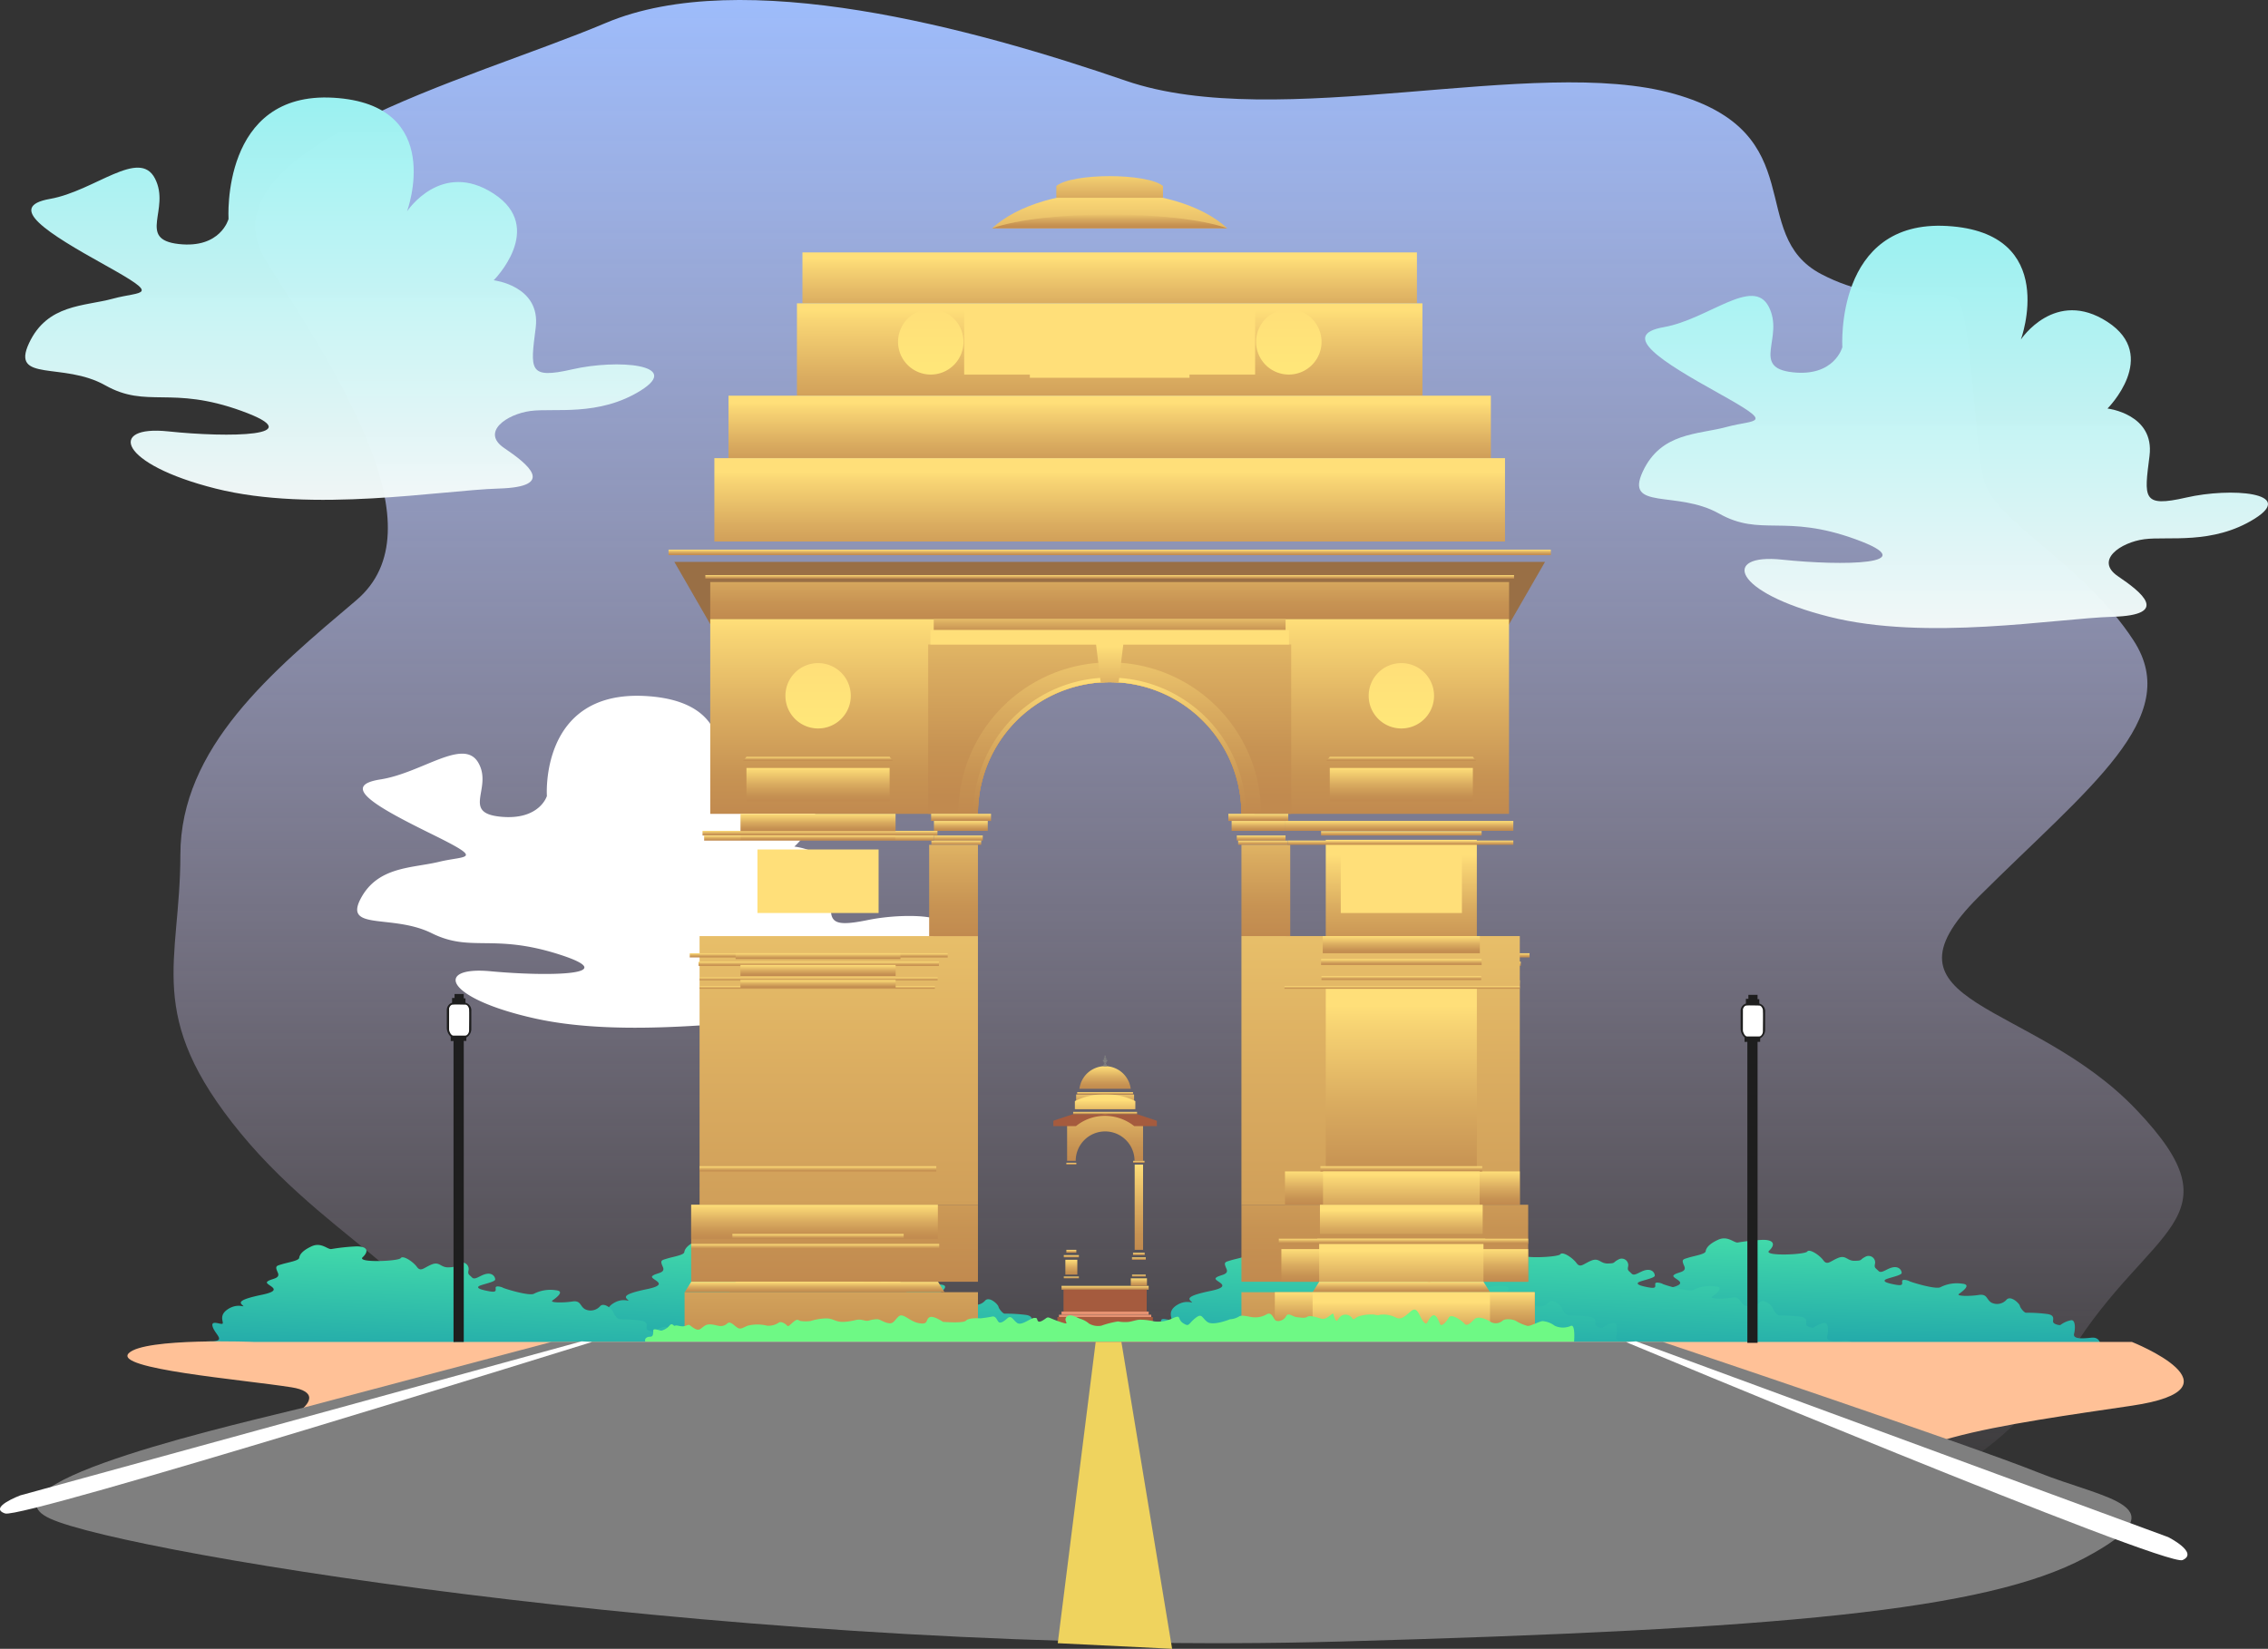 <svg xmlns="http://www.w3.org/2000/svg" xmlns:xlink="http://www.w3.org/1999/xlink" width="262.072" height="190.555" viewBox="0 0 262.072 190.555">
  <rect x="0" y="0" width="262.072" height="190.555" fill="#333333" stroke="none"/>
  <defs>
    <linearGradient id="linear-gradient" x1="0.5" y1="0.007" x2="0.5" y2="0.931" gradientUnits="objectBoundingBox">
      <stop offset="0" stop-color="#9ebeff"/>
      <stop offset="1" stop-color="#ffe1ff" stop-opacity="0"/>
    </linearGradient>
    <linearGradient id="linear-gradient-2" x1="0.5" x2="0.5" y2="1" gradientUnits="objectBoundingBox">
      <stop offset="0" stop-color="#99f1f1"/>
      <stop offset="1" stop-color="#f6f9f9" stop-opacity="0.98"/>
    </linearGradient>
    <linearGradient id="linear-gradient-4" x1="0.389" y1="1.977" x2="0.677" y2="-0.633" gradientUnits="objectBoundingBox">
      <stop offset="0" stop-color="#0073ab"/>
      <stop offset="1" stop-color="#5affa9"/>
    </linearGradient>
    <linearGradient id="linear-gradient-5" x1="0.308" y1="2.064" x2="0.764" y2="-0.621" xlink:href="#linear-gradient-4"/>
    <linearGradient id="linear-gradient-13" x1="0.5" y1="1" x2="0.5" y2="-0.576" gradientUnits="objectBoundingBox">
      <stop offset="0" stop-color="#c18a4f"/>
      <stop offset="0.193" stop-color="#c79353"/>
      <stop offset="0.513" stop-color="#daac60"/>
      <stop offset="0.919" stop-color="#f8d574"/>
      <stop offset="1" stop-color="#ffdf79"/>
    </linearGradient>
    <linearGradient id="linear-gradient-14" x1="0.5" y1="1" x2="0.5" y2="0" xlink:href="#linear-gradient-13"/>
    <linearGradient id="linear-gradient-40" x1="0.5" y1="1" x2="0.5" y2="-0.374" xlink:href="#linear-gradient-13"/>
    <linearGradient id="linear-gradient-41" x1="0.5" y1="2.238" x2="0.5" y2="0.413" xlink:href="#linear-gradient-13"/>
    <linearGradient id="linear-gradient-45" x1="0.5" y1="1.962" x2="0.5" y2="0.116" xlink:href="#linear-gradient-13"/>
    <linearGradient id="linear-gradient-46" x1="0.5" y1="1.569" x2="0.5" y2="0.072" xlink:href="#linear-gradient-13"/>
    <linearGradient id="linear-gradient-47" x1="0.5" y1="1.448" x2="0.5" y2="0.113" xlink:href="#linear-gradient-13"/>
    <linearGradient id="linear-gradient-48" x1="0.5" y1="1.472" x2="0.5" y2="0.164" xlink:href="#linear-gradient-13"/>
    <linearGradient id="linear-gradient-54" x1="0.5" y1="1" x2="0.5" y2="-1.275" xlink:href="#linear-gradient-13"/>
    <linearGradient id="linear-gradient-56" x1="0.5" y1="0.897" x2="0.5" y2="-0.58" xlink:href="#linear-gradient-13"/>
    <linearGradient id="linear-gradient-58" x1="0.5" y1="1" x2="0.5" y2="-0.34" xlink:href="#linear-gradient-13"/>
    <linearGradient id="linear-gradient-61" x1="0.5" y1="1" x2="0.5" y2="0" xlink:href="#linear-gradient-13"/>
    <linearGradient id="linear-gradient-62" x1="0.5" y1="1" x2="0.5" y2="0" xlink:href="#linear-gradient-13"/>
    <linearGradient id="linear-gradient-68" x1="0.5" y1="1" x2="0.5" y2="0" xlink:href="#linear-gradient-13"/>
    <linearGradient id="linear-gradient-70" x1="0.5" y1="1" x2="0.5" y2="-0.435" xlink:href="#linear-gradient-13"/>
    <linearGradient id="linear-gradient-71" x1="0.5" y1="1" x2="0.5" y2="0" xlink:href="#linear-gradient-13"/>
    <linearGradient id="linear-gradient-73" x1="0.5" y1="1" x2="0.5" y2="-0.702" xlink:href="#linear-gradient-13"/>
    <linearGradient id="linear-gradient-75" x1="0.5" y1="1" x2="0.5" y2="-0.78" xlink:href="#linear-gradient-13"/>
    <linearGradient id="linear-gradient-79" x1="0.5" y1="1" x2="0.5" y2="-1.601" xlink:href="#linear-gradient-13"/>
    <linearGradient id="linear-gradient-83" x1="0.5" y1="2.355" x2="0.5" y2="0.258" xlink:href="#linear-gradient-13"/>
    <linearGradient id="linear-gradient-85" x1="0.5" y1="2.131" x2="0.5" y2="-0.167" xlink:href="#linear-gradient-13"/>
    <linearGradient id="linear-gradient-86" x1="0.5" y1="1" x2="0.5" gradientUnits="objectBoundingBox">
      <stop offset="0" stop-color="#ffdf79"/>
      <stop offset="1" stop-color="#ffdf79"/>
    </linearGradient>
    <linearGradient id="linear-gradient-87" x1="0.5" y1="1" x2="0.5" gradientUnits="objectBoundingBox">
      <stop offset="0" stop-color="#ffe779"/>
      <stop offset="1" stop-color="#ffdf79"/>
    </linearGradient>
    <linearGradient id="linear-gradient-92" x1="0.5" y1="1.476" x2="0.5" y2="-0.731" xlink:href="#linear-gradient-13"/>
    <linearGradient id="linear-gradient-99" x1="0.5" y1="1.268" x2="0.5" y2="0.159" xlink:href="#linear-gradient-13"/>
    <linearGradient id="linear-gradient-107" x1="0.5" y1="1.218" x2="0.5" y2="0.1" xlink:href="#linear-gradient-13"/>
    <linearGradient id="linear-gradient-109" x1="0.5" y1="1.72" x2="0.5" y2="0.093" xlink:href="#linear-gradient-13"/>
    <linearGradient id="linear-gradient-110" x1="0.5" y1="1.421" x2="0.5" y2="0.193" xlink:href="#linear-gradient-13"/>
    <linearGradient id="linear-gradient-118" x1="0.5" y1="1.705" x2="0.5" y2="0.177" xlink:href="#linear-gradient-13"/>
    <linearGradient id="linear-gradient-120" x1="0.5" y1="1.489" x2="0.5" y2="0.261" xlink:href="#linear-gradient-13"/>
    <linearGradient id="linear-gradient-122" x1="0.5" y1="1.996" x2="0.5" y2="0.312" xlink:href="#linear-gradient-13"/>
  </defs>
  <g id="india" transform="translate(-46.054 -10.869)">
    <g id="Layer_2" data-name="Layer 2" transform="translate(48.969 10.869)">
      <path id="Path_10301" data-name="Path 10301" d="M335.586,42.548c-8.754-4.6-.91-16.28-16.989-20.831s-45.741,4.551-63.371-1.517-44.327-13.349-60.1-6.674-47.326,14.6-39.135,27.626,20.023,30.873,10.315,39.09-20.326,16.994-20.326,29.443-4.247,18.516,6.978,32.168,26.7,18.809,22.146,27.3-21.843,7.281-6.674,15.775,77.738,16.989,88.774,15.472,62.913-5.461,75.655-11.528,22.45-7.012,31.551-21.708,19.719-15.3,7.584-28.045-30.944-11.936-18.2-24.625,23.663-20.675,17.9-29.576-16.079-13.731-17.292-18.6-1.517-19.208-3.034-20.835S343.474,46.693,335.586,42.548Z" transform="translate(-128.053 -10.869)" fill-rule="evenodd" fill="url(#linear-gradient)"/>
      <path id="Path_10302" data-name="Path 10302" d="M83.959,80.612S83.048,65.83,96.094,66.6s8.494,13.125,8.494,13.125,3.944-5.984,10.011-2.04,0,10.011,0,10.011,5.461.63,4.854,5.473-.91,6,4.247,4.816,12.742-.581,7.888,2.453-10.011,2-12.742,2.363-5.764,2.439-3.034,4.285,6.067,4.479-.607,4.68-21.511,2.833-32.75,0S70,104.42,76.981,105.159s16.686.611,8.494-2.359-10.921-.239-15.775-2.97-10.921-.3-8.8-4.854,6.371-4.245,9.708-5.156,5.764-.16-.91-3.873S58.172,79.2,63.329,78.291s10.315-5.908,12.135-2.347-2.124,7.012,2.73,7.562S83.959,80.612,83.959,80.612Z" transform="translate(-60.466 -55.304)" fill-rule="evenodd" fill="url(#linear-gradient-2)"/>
      <path id="Path_10303" data-name="Path 10303" d="M1005.934,153.9s-.91-14.782,12.135-14.012,8.495,13.125,8.495,13.125,3.944-5.984,10.011-2.04,0,10.011,0,10.011,5.461.63,4.854,5.472-.91,6,4.247,4.816,12.742-.581,7.888,2.453-10.011,2-12.742,2.363-5.764,2.439-3.034,4.285,6.068,4.479-.607,4.68-21.511,2.833-32.75,0-12.453-7.345-5.475-6.606,16.686.611,8.495-2.359-10.922-.239-15.776-2.97-10.921-.3-8.8-4.854,6.371-4.245,9.708-5.156,5.764-.16-.91-3.873-11.528-6.747-6.371-7.657,10.315-5.908,12.135-2.347-2.123,7.012,2.73,7.562S1005.934,153.9,1005.934,153.9Z" transform="translate(-795.963 -113.77)" fill-rule="evenodd" fill="url(#linear-gradient-2)"/>
      <path id="Path_10304" data-name="Path 10304" d="M272.035,420.027s-.849-12.2,11.324-11.561,7.927,10.828,7.927,10.828a7.07,7.07,0,0,1,9.342-1.683c5.662,3.254,0,8.26,0,8.26s5.1.52,4.53,4.515-.849,4.953,3.963,3.973,11.89-.479,7.36,2.024-9.342,1.646-11.89,1.95-5.379,2.012-2.831,3.535,5.662,3.7-.566,3.861-20.073,2.338-30.561,0-11.62-6.06-5.109-5.45,15.57.5,7.927-1.946-10.191-.2-14.721-2.45-10.191-.25-8.21-4,5.945-3.5,9.059-4.254,5.379-.132-.849-3.2-10.758-5.566-5.945-6.317,9.625-4.874,11.324-1.936-1.982,5.785,2.548,6.239S272.035,420.027,272.035,420.027Z" transform="translate(-211.755 -328.029)" fill="#fff" fill-rule="evenodd"/>
      <path id="Path_10305" data-name="Path 10305" d="M1021.057,731.129h-.007s.164-1.283-1.062-1.152-2.136.131-1.985-.467.152-1.56-.3-1.56a2.948,2.948,0,0,0-1.264.546c-.1.078-.809-.078-.86-.338s.253-.754-.607-.91a17.87,17.87,0,0,0-2.528-.156c-.2,0-.657-.546-.708-.806s-1.011-1.2-1.517-.728a1.459,1.459,0,0,1-1.77.364c-.607-.364-.455-1.04-1.466-.884s-2.68.156-2.275-.13,1.466-1.066.4-1.17a4.2,4.2,0,0,0-2.528.39c-.506.338-3.489-.6-3.59-.676s-.86-.312-.86,0,.152.572-.809.39-1.365-.341-1.163-.548,1.921-.492,1.921-.8-.3-.78-1.011-.65-1.315.78-1.669.416-.506-.338-.4-.832a.756.756,0,0,0-1.112-.806c-.708.364-.3.442-1.214.468s-1.011-.7-1.922-.338-1.264.91-1.719.286-1.618-1.378-1.871-1.014-5.107.564-4.4-.1.621-1.257-.7-1.257a23.722,23.722,0,0,0-2.94.312c-.455.026-1.163-.832-2.275-.312s-1.365.988-1.416,1.326-1.315.524-1.972.73-.86.18-.506.96-.809.676-1.214,1.066,2.275.91-.607,1.508-2.579.915-2.225,1.238-.506-.328-1.669.4-.506,1.512-.657,1.692-1.365-.47-1.163.31,1.214,1.456.506,1.664-1.264-.1-1.517.338a5.082,5.082,0,0,0-.4,1.248l57.05-.019" transform="translate(-781.252 -575.375)" fill-rule="evenodd" fill="url(#linear-gradient-4)"/>
      <path id="Path_10306" data-name="Path 10306" d="M880.007,732.671H880s.164-1.283-1.062-1.152-2.136.131-1.985-.467.152-1.56-.3-1.56a2.946,2.946,0,0,0-1.264.546c-.1.078-.809-.078-.86-.338s.253-.754-.607-.91a17.851,17.851,0,0,0-2.528-.156c-.2,0-.657-.546-.708-.806s-1.011-1.2-1.517-.728a1.459,1.459,0,0,1-1.77.364c-.607-.364-.455-1.04-1.466-.884s-2.68.156-2.275-.13,1.466-1.066.4-1.17a4.2,4.2,0,0,0-2.528.39c-.506.338-3.489-.6-3.59-.676s-.86-.312-.86,0,.152.572-.809.39-1.365-.341-1.163-.548,1.922-.492,1.922-.8-.3-.78-1.011-.65-1.315.78-1.669.416-.506-.338-.4-.832a.756.756,0,0,0-1.112-.806c-.708.364-.3.442-1.214.468s-1.011-.7-1.922-.338-1.264.91-1.719.286-1.618-1.378-1.871-1.014-5.107.564-4.4-.1.621-1.257-.7-1.257a23.711,23.711,0,0,0-2.94.312c-.455.026-1.163-.832-2.275-.312s-1.365.988-1.416,1.326-1.315.524-1.972.73-.86.18-.506.96-.809.676-1.214,1.066,2.276.91-.607,1.508-2.579.915-2.225,1.238-.506-.328-1.669.4-.506,1.512-.657,1.692-1.365-.47-1.163.31,1.214,1.456.506,1.664-1.264-.1-1.517.338a5.082,5.082,0,0,0-.4,1.248l57.05-.019" transform="translate(-668.73 -576.606)" fill-rule="evenodd" fill="url(#linear-gradient-5)"/>
      <path id="Path_10307" data-name="Path 10307" d="M712.492,732.671h-.007s.164-1.283-1.062-1.152-2.136.131-1.985-.467.152-1.56-.3-1.56a2.946,2.946,0,0,0-1.264.546c-.1.078-.809-.078-.86-.338s.253-.754-.607-.91a17.85,17.85,0,0,0-2.528-.156c-.2,0-.657-.546-.708-.806s-1.011-1.2-1.517-.728a1.459,1.459,0,0,1-1.77.364c-.607-.364-.455-1.04-1.466-.884s-2.68.156-2.275-.13,1.466-1.066.4-1.17a4.2,4.2,0,0,0-2.528.39c-.506.338-3.489-.6-3.59-.676s-.86-.312-.86,0,.152.572-.809.39-1.365-.341-1.163-.548,1.921-.492,1.921-.8-.3-.78-1.011-.65-1.315.78-1.669.416-.506-.338-.4-.832a.756.756,0,0,0-1.112-.806c-.708.364-.3.442-1.214.468s-1.011-.7-1.921-.338-1.264.91-1.719.286-1.618-1.378-1.871-1.014-5.107.564-4.4-.1.621-1.257-.7-1.257a23.711,23.711,0,0,0-2.94.312c-.455.026-1.163-.832-2.275-.312s-1.365.988-1.416,1.326-1.315.524-1.972.73-.86.18-.506.96-.809.676-1.214,1.066,2.275.91-.607,1.508-2.579.915-2.225,1.238-.506-.328-1.669.4-.506,1.512-.657,1.692-1.365-.47-1.163.31,1.214,1.456.506,1.664-1.264-.1-1.517.338a5.083,5.083,0,0,0-.4,1.248l57.05-.019" transform="translate(-535.097 -576.606)" fill-rule="evenodd" fill="url(#linear-gradient-5)"/>
      <path id="Path_10308" data-name="Path 10308" d="M759.492,732.671h-.007s.164-1.283-1.062-1.152-2.136.131-1.985-.467.152-1.56-.3-1.56a2.946,2.946,0,0,0-1.264.546c-.1.078-.809-.078-.86-.338s.253-.754-.607-.91a17.85,17.85,0,0,0-2.528-.156c-.2,0-.657-.546-.708-.806s-1.011-1.2-1.517-.728a1.459,1.459,0,0,1-1.77.364c-.607-.364-.455-1.04-1.466-.884s-2.68.156-2.275-.13,1.466-1.066.4-1.17a4.2,4.2,0,0,0-2.528.39c-.506.338-3.489-.6-3.59-.676s-.86-.312-.86,0,.152.572-.809.39-1.365-.341-1.163-.548,1.922-.492,1.922-.8-.3-.78-1.011-.65-1.315.78-1.669.416-.506-.338-.4-.832a.756.756,0,0,0-1.112-.806c-.708.364-.3.442-1.214.468s-1.011-.7-1.921-.338-1.264.91-1.719.286-1.618-1.378-1.871-1.014-5.107.564-4.4-.1.621-1.257-.7-1.257a23.71,23.71,0,0,0-2.94.312c-.455.026-1.163-.832-2.275-.312s-1.365.988-1.416,1.326-1.315.524-1.972.73-.86.18-.506.96-.809.676-1.214,1.066,2.275.91-.607,1.508-2.579.915-2.225,1.238-.506-.328-1.669.4-.506,1.512-.657,1.692-1.365-.47-1.163.31,1.214,1.456.506,1.664-1.264-.1-1.517.338a5.08,5.08,0,0,0-.4,1.248l57.05-.019" transform="translate(-572.591 -576.606)" fill-rule="evenodd" fill="url(#linear-gradient-5)"/>
      <path id="Path_10309" data-name="Path 10309" d="M572.5,731.643H572.5s.164-1.283-1.062-1.152-2.136.131-1.985-.467.152-1.56-.3-1.56a2.949,2.949,0,0,0-1.264.546c-.1.078-.809-.078-.86-.338s.253-.754-.607-.91a17.871,17.871,0,0,0-2.528-.156c-.2,0-.657-.546-.708-.806s-1.011-1.2-1.517-.728a1.458,1.458,0,0,1-1.77.364c-.607-.364-.455-1.04-1.466-.884s-2.68.156-2.275-.13,1.466-1.066.4-1.17a4.2,4.2,0,0,0-2.528.39c-.506.338-3.489-.6-3.59-.676s-.86-.312-.86,0,.152.572-.809.39-1.365-.341-1.163-.548,1.922-.492,1.922-.8-.3-.78-1.011-.65-1.315.78-1.669.416-.506-.338-.4-.832a.756.756,0,0,0-1.112-.806c-.708.364-.3.442-1.214.468s-1.011-.7-1.921-.338-1.264.91-1.719.286-1.618-1.378-1.871-1.014-5.107.564-4.4-.1.621-1.257-.7-1.257a23.66,23.66,0,0,0-2.94.312c-.455.026-1.163-.832-2.275-.312s-1.365.988-1.416,1.326-1.315.524-1.972.73-.86.18-.506.96-.809.676-1.214,1.066,2.275.91-.607,1.508-2.579.915-2.225,1.238-.506-.327-1.669.4-.506,1.512-.657,1.692-1.365-.47-1.163.31,1.214,1.456.506,1.664-1.264-.1-1.517.338a5.079,5.079,0,0,0-.4,1.248l57.05-.019" transform="translate(-423.421 -575.785)" fill-rule="evenodd" fill="url(#linear-gradient-5)"/>
      <path id="Path_10310" data-name="Path 10310" d="M437.5,731.643H437.5s.164-1.283-1.062-1.152-2.136.131-1.985-.467.152-1.56-.3-1.56a2.949,2.949,0,0,0-1.264.546c-.1.078-.809-.078-.86-.338s.253-.754-.607-.91a17.871,17.871,0,0,0-2.528-.156c-.2,0-.657-.546-.708-.806s-1.011-1.2-1.517-.728a1.458,1.458,0,0,1-1.77.364c-.607-.364-.455-1.04-1.466-.884s-2.68.156-2.275-.13,1.466-1.066.4-1.17a4.2,4.2,0,0,0-2.528.39c-.506.338-3.489-.6-3.59-.676s-.86-.312-.86,0,.152.572-.809.39-1.365-.341-1.163-.548,1.921-.492,1.921-.8-.3-.78-1.011-.65-1.315.78-1.669.416-.506-.338-.4-.832a.756.756,0,0,0-1.112-.806c-.708.364-.3.442-1.214.468s-1.011-.7-1.921-.338-1.264.91-1.719.286-1.618-1.378-1.871-1.014-5.107.564-4.4-.1.621-1.257-.7-1.257a23.66,23.66,0,0,0-2.94.312c-.455.026-1.163-.832-2.275-.312s-1.365.988-1.416,1.326-1.315.524-1.972.73-.86.18-.506.96-.809.676-1.214,1.066,2.275.91-.607,1.508-2.579.915-2.225,1.238-.506-.327-1.669.4-.506,1.512-.657,1.692-1.365-.47-1.163.31,1.214,1.456.506,1.664-1.264-.1-1.517.338a5.081,5.081,0,0,0-.4,1.248l57.05-.019" transform="translate(-315.726 -575.785)" fill-rule="evenodd" fill="url(#linear-gradient-5)"/>
      <path id="Path_10311" data-name="Path 10311" d="M322.963,731.643h-.007s.164-1.283-1.062-1.152-2.136.131-1.985-.467.152-1.56-.3-1.56a2.949,2.949,0,0,0-1.264.546c-.1.078-.809-.078-.86-.338s.253-.754-.607-.91a17.871,17.871,0,0,0-2.528-.156c-.2,0-.657-.546-.708-.806s-1.011-1.2-1.517-.728a1.458,1.458,0,0,1-1.77.364c-.607-.364-.455-1.04-1.466-.884s-2.68.156-2.275-.13,1.466-1.066.4-1.17a4.2,4.2,0,0,0-2.528.39c-.506.338-3.489-.6-3.59-.676s-.86-.312-.86,0,.152.572-.809.39-1.365-.341-1.163-.548,1.921-.492,1.921-.8-.3-.78-1.011-.65-1.315.78-1.669.416-.506-.338-.4-.832a.756.756,0,0,0-1.112-.806c-.708.364-.3.442-1.214.468s-1.011-.7-1.921-.338-1.264.91-1.719.286-1.618-1.378-1.871-1.014-5.107.564-4.4-.1.621-1.257-.7-1.257a23.661,23.661,0,0,0-2.94.312c-.455.026-1.163-.832-2.275-.312s-1.365.988-1.416,1.326-1.315.524-1.972.73-.86.18-.506.96-.809.676-1.214,1.066,2.275.91-.607,1.508-2.579.915-2.225,1.238-.506-.327-1.669.4-.506,1.512-.657,1.692-1.365-.47-1.163.31,1.214,1.456.506,1.664-1.264-.1-1.517.338a5.081,5.081,0,0,0-.4,1.248l57.05-.019" transform="translate(-224.354 -575.785)" fill-rule="evenodd" fill="url(#linear-gradient-5)"/>
      <path id="Path_10312" data-name="Path 10312" d="M217.5,734.866H217.5s.164-1.283-1.062-1.152-2.136.131-1.985-.467.152-1.56-.3-1.56a2.949,2.949,0,0,0-1.264.546c-.1.078-.809-.078-.86-.338s.253-.754-.607-.91a17.878,17.878,0,0,0-2.528-.156c-.2,0-.657-.546-.708-.806s-1.011-1.2-1.517-.728a1.459,1.459,0,0,1-1.77.364c-.607-.364-.455-1.04-1.466-.884s-2.68.156-2.275-.13,1.466-1.066.4-1.17a4.2,4.2,0,0,0-2.528.39c-.506.338-3.489-.6-3.59-.676s-.86-.312-.86,0,.152.572-.809.39-1.365-.341-1.163-.548,1.921-.492,1.921-.8-.3-.78-1.011-.65-1.315.78-1.669.416-.506-.338-.4-.832a.756.756,0,0,0-1.112-.806c-.708.364-.3.442-1.214.468s-1.011-.7-1.921-.338-1.264.91-1.719.286-1.618-1.378-1.871-1.014-5.107.564-4.4-.1.621-1.257-.7-1.257a23.66,23.66,0,0,0-2.94.312c-.455.026-1.163-.832-2.275-.312s-1.365.988-1.416,1.326-1.315.524-1.972.73-.86.18-.506.96-.809.676-1.214,1.066,2.275.91-.607,1.508-2.579.915-2.225,1.238-.506-.328-1.669.4-.506,1.512-.657,1.692-1.365-.47-1.163.31,1.214,1.456.506,1.664-1.264-.1-1.517.338a5.08,5.08,0,0,0-.4,1.248l57.05-.019" transform="translate(-140.223 -578.356)" fill-rule="evenodd" fill="url(#linear-gradient-5)"/>
      <path id="Path_10313" data-name="Path 10313" d="M437.5,731.643H437.5s.164-1.283-1.062-1.152-2.136.131-1.985-.467.152-1.56-.3-1.56a2.949,2.949,0,0,0-1.264.546c-.1.078-.809-.078-.86-.338s.253-.754-.607-.91a17.871,17.871,0,0,0-2.528-.156c-.2,0-.657-.546-.708-.806s-1.011-1.2-1.517-.728a1.458,1.458,0,0,1-1.77.364c-.607-.364-.455-1.04-1.466-.884s-2.68.156-2.275-.13,1.466-1.066.4-1.17a4.2,4.2,0,0,0-2.528.39c-.506.338-3.489-.6-3.59-.676s-.86-.312-.86,0,.152.572-.809.39-1.365-.341-1.163-.548,1.921-.492,1.921-.8-.3-.78-1.011-.65-1.315.78-1.669.416-.506-.338-.4-.832a.756.756,0,0,0-1.112-.806c-.708.364-.3.442-1.214.468s-1.011-.7-1.921-.338-1.264.91-1.719.286-1.618-1.378-1.871-1.014-5.107.564-4.4-.1.621-1.257-.7-1.257a23.66,23.66,0,0,0-2.94.312c-.455.026-1.163-.832-2.275-.312s-1.365.988-1.416,1.326-1.315.524-1.972.73-.86.18-.506.96-.809.676-1.214,1.066,2.275.91-.607,1.508-2.579.915-2.225,1.238-.506-.327-1.669.4-.506,1.512-.657,1.692-1.365-.47-1.163.31,1.214,1.456.506,1.664-1.264-.1-1.517.338a5.081,5.081,0,0,0-.4,1.248l57.05-.019" transform="translate(-315.726 -575.785)" fill-rule="evenodd" fill="url(#linear-gradient-5)"/>
    </g>
    <g id="Layer_5" data-name="Layer 5" transform="translate(167.771 132.858)">
      <g id="Group_4723" data-name="Group 4723">
        <path id="Path_10314" data-name="Path 10314" d="M655.687,648.259l4.394-.765,4.386.765v4.634h-.984a3.4,3.4,0,0,0-6.8,0h-.992Z" transform="translate(-654.1 -640.72)" fill-rule="evenodd" fill="url(#linear-gradient-13)"/>
        <rect id="Rectangle_858" data-name="Rectangle 858" width="10.069" height="0.443" transform="translate(0.946 26.624)" fill="url(#linear-gradient-14)"/>
        <rect id="Rectangle_859" data-name="Rectangle 859" width="9.611" height="2.523" transform="translate(1.175 27.067)" fill="#a55b3e"/>
        <rect id="Rectangle_860" data-name="Rectangle 860" width="10.069" height="0.367" transform="translate(0.946 29.59)" fill="#e69271"/>
        <rect id="Rectangle_861" data-name="Rectangle 861" width="10.664" height="0.268" transform="translate(0.648 29.957)" fill="#e69271"/>
        <rect id="Rectangle_862" data-name="Rectangle 862" width="11.03" height="2.959" transform="translate(0.465 30.225)" fill="#a55b3e"/>
        <rect id="Rectangle_863" data-name="Rectangle 863" width="1.312" height="0.222" transform="translate(1.419 12.173)" fill="url(#linear-gradient-14)"/>
        <rect id="Rectangle_864" data-name="Rectangle 864" width="1.152" height="0.206" transform="translate(1.503 12.394)" fill="url(#linear-gradient-14)"/>
        <rect id="Rectangle_865" data-name="Rectangle 865" width="0.969" height="9.856" transform="translate(1.594 12.601)" fill="url(#linear-gradient-14)"/>
        <rect id="Rectangle_866" data-name="Rectangle 866" width="1.152" height="0.336" transform="translate(1.503 22.457)" fill="url(#linear-gradient-14)"/>
        <rect id="Rectangle_867" data-name="Rectangle 867" width="1.35" height="0.275" transform="translate(1.404 22.793)" fill="url(#linear-gradient-14)"/>
        <rect id="Rectangle_868" data-name="Rectangle 868" width="1.747" height="0.26" transform="translate(1.205 23.068)" fill="url(#linear-gradient-14)"/>
        <rect id="Rectangle_869" data-name="Rectangle 869" width="1.594" height="0.275" transform="translate(1.282 23.328)" fill="url(#linear-gradient-14)"/>
        <rect id="Rectangle_870" data-name="Rectangle 870" width="1.381" height="1.72" transform="translate(1.388 23.603)" fill="url(#linear-gradient-14)"/>
        <rect id="Rectangle_871" data-name="Rectangle 871" width="1.579" height="0.222" transform="translate(1.289 25.324)" fill="url(#linear-gradient-14)"/>
        <rect id="Rectangle_872" data-name="Rectangle 872" width="1.747" height="0.206" transform="translate(1.205 25.546)" fill="url(#linear-gradient-14)"/>
        <rect id="Rectangle_873" data-name="Rectangle 873" width="1.869" height="0.872" transform="translate(1.144 25.752)" fill="url(#linear-gradient-14)"/>
        <rect id="Rectangle_874" data-name="Rectangle 874" width="1.312" height="0.222" transform="translate(9.222 12.173)" fill="url(#linear-gradient-14)"/>
        <rect id="Rectangle_875" data-name="Rectangle 875" width="1.152" height="0.206" transform="translate(9.306 12.394)" fill="url(#linear-gradient-14)"/>
        <rect id="Rectangle_876" data-name="Rectangle 876" width="0.969" height="9.856" transform="translate(9.398 12.601)" fill="url(#linear-gradient-14)"/>
        <rect id="Rectangle_877" data-name="Rectangle 877" width="1.152" height="0.336" transform="translate(9.306 22.457)" fill="url(#linear-gradient-14)"/>
        <rect id="Rectangle_878" data-name="Rectangle 878" width="1.35" height="0.275" transform="translate(9.207 22.793)" fill="url(#linear-gradient-14)"/>
        <rect id="Rectangle_879" data-name="Rectangle 879" width="1.747" height="0.26" transform="translate(9.009 23.068)" fill="url(#linear-gradient-14)"/>
        <rect id="Rectangle_880" data-name="Rectangle 880" width="1.594" height="0.275" transform="translate(9.085 23.328)" fill="url(#linear-gradient-14)"/>
        <rect id="Rectangle_881" data-name="Rectangle 881" width="1.381" height="1.72" transform="translate(9.192 23.603)" fill="url(#linear-gradient-14)"/>
        <rect id="Rectangle_882" data-name="Rectangle 882" width="1.579" height="0.222" transform="translate(9.093 25.324)" fill="url(#linear-gradient-14)"/>
        <rect id="Rectangle_883" data-name="Rectangle 883" width="1.747" height="0.206" transform="translate(9.009 25.546)" fill="url(#linear-gradient-14)"/>
        <rect id="Rectangle_884" data-name="Rectangle 884" width="1.869" height="0.872" transform="translate(8.948 25.752)" fill="url(#linear-gradient-14)"/>
        <path id="Path_10315" data-name="Path 10315" d="M653.822,648.477a5.016,5.016,0,0,1,3.364,1.185H659.8v.352h-2.761a4.78,4.78,0,0,0-6.438,0h-2.761v-.352h2.616a5.016,5.016,0,0,1,3.364-1.185Z" transform="translate(-647.842 -641.504)" fill-rule="evenodd" fill="url(#linear-gradient-14)"/>
        <path id="Path_10316" data-name="Path 10316" d="M647.842,648.878h2.616a5.276,5.276,0,0,1,3.364-1.185,5.441,5.441,0,0,1,3.364,1.185H659.8v-.619l-2.288-.765H650.13l-2.289.765Z" transform="translate(-647.842 -640.72)" fill="#a55b3e" fill-rule="evenodd"/>
        <rect id="Rectangle_885" data-name="Rectangle 885" width="7.384" height="0.26" transform="translate(2.289 6.514)" fill="url(#linear-gradient-14)"/>
        <rect id="Rectangle_886" data-name="Rectangle 886" width="7.109" height="0.314" transform="translate(2.426 6.201)" fill="url(#linear-gradient-14)"/>
        <rect id="Rectangle_887" data-name="Rectangle 887" width="6.697" height="1.697" transform="translate(2.632 4.504)" fill="url(#linear-gradient-40)"/>
        <path id="Path_10317" data-name="Path 10317" d="M660.137,637.813h6.987v-.933a8,8,0,0,0-6.987,0Z" transform="translate(-657.65 -631.612)" fill-rule="evenodd" fill="url(#linear-gradient-41)"/>
        <rect id="Rectangle_888" data-name="Rectangle 888" width="6.453" height="0.275" transform="translate(2.754 4.228)" fill="url(#linear-gradient-14)"/>
        <rect id="Rectangle_889" data-name="Rectangle 889" width="6.087" height="0.382" transform="translate(2.937 3.846)" fill="url(#linear-gradient-14)"/>
        <path id="Path_10318" data-name="Path 10318" d="M668.667,622.7H662.74a2.987,2.987,0,0,1,5.927,0Z" transform="translate(-659.727 -618.855)" fill-rule="evenodd" fill="url(#linear-gradient-14)"/>
        <rect id="Rectangle_890" data-name="Rectangle 890" width="0.381" height="0.214" transform="translate(5.79 1.025)" fill="gray"/>
        <rect id="Rectangle_891" data-name="Rectangle 891" width="0.183" height="0.206" transform="translate(5.889 0.818)" fill="gray"/>
        <rect id="Rectangle_892" data-name="Rectangle 892" width="0.336" height="0.153" transform="translate(5.813 0.665)" fill="gray"/>
        <rect id="Rectangle_893" data-name="Rectangle 893" width="0.503" height="0.161" transform="translate(5.729 0.505)" fill="gray"/>
        <rect id="Rectangle_894" data-name="Rectangle 894" width="0.275" height="0.229" transform="translate(5.843 0.275)" fill="gray"/>
        <rect id="Rectangle_895" data-name="Rectangle 895" width="0.122" height="0.275" transform="translate(5.919)" fill="gray"/>
      </g>
    </g>
    <g id="Layer_1" data-name="Layer 1" transform="translate(122.843 31.228)">
      <g id="Group_4724" data-name="Group 4724">
        <rect id="Rectangle_896" data-name="Rectangle 896" width="71.005" height="5.886" transform="translate(15.935 8.813)" fill="url(#linear-gradient-45)"/>
        <rect id="Rectangle_897" data-name="Rectangle 897" width="72.276" height="10.671" transform="translate(15.3 14.699)" fill="url(#linear-gradient-46)"/>
        <rect id="Rectangle_898" data-name="Rectangle 898" width="88.09" height="7.22" transform="translate(7.393 25.37)" fill="url(#linear-gradient-47)"/>
        <rect id="Rectangle_899" data-name="Rectangle 899" width="91.359" height="9.632" transform="translate(5.758 32.591)" fill="url(#linear-gradient-48)"/>
        <rect id="Rectangle_900" data-name="Rectangle 900" width="102.875" height="0.94" transform="translate(0 42.223)" fill="url(#linear-gradient-14)"/>
        <rect id="Rectangle_901" data-name="Rectangle 901" width="101.952" height="0.637" transform="translate(0.462 43.163)" fill="url(#linear-gradient-14)"/>
        <rect id="Rectangle_902" data-name="Rectangle 902" width="100.605" height="0.781" transform="translate(1.135 43.8)" fill="url(#linear-gradient-14)"/>
        <path id="Path_10319" data-name="Path 10319" d="M435.863,339.825h91.525l4.54-7.88H431.323Z" transform="translate(-430.188 -287.363)" fill="#996f45" fill-rule="evenodd"/>
        <rect id="Rectangle_903" data-name="Rectangle 903" width="93.447" height="0.402" transform="translate(4.714 46.106)" fill="url(#linear-gradient-14)"/>
        <rect id="Rectangle_904" data-name="Rectangle 904" width="92.857" height="0.402" transform="translate(5.009 46.508)" fill="url(#linear-gradient-14)"/>
        <rect id="Rectangle_905" data-name="Rectangle 905" width="92.305" height="4.278" transform="translate(5.281 46.91)" fill="url(#linear-gradient-54)"/>
        <path id="Path_10320" data-name="Path 10320" d="M451.823,364.606h92.3v22.511H513.2a15.224,15.224,0,1,0-30.448,0H451.823Z" transform="translate(-446.542 -313.418)" fill-rule="evenodd" fill="url(#linear-gradient-14)"/>
        <path id="Path_10321" data-name="Path 10321" d="M618.274,398.694h-5.75a15.224,15.224,0,1,0-30.448,0h-5.751V379.118h41.949Z" transform="translate(-545.862 -324.995)" fill-rule="evenodd" fill="url(#linear-gradient-56)"/>
        <path id="Path_10322" data-name="Path 10322" d="M626.865,404.557h-2.822a15.224,15.224,0,1,0-30.448,0h-2.83a18.05,18.05,0,1,1,36.1,0Z" transform="translate(-557.381 -330.859)" fill-rule="evenodd" fill="url(#linear-gradient-14)"/>
        <path id="Path_10323" data-name="Path 10323" d="M628.492,406.711h-2.27a15.224,15.224,0,1,0-30.448,0H593.5a17.5,17.5,0,1,1,35,0Z" transform="translate(-559.56 -333.013)" fill-rule="evenodd" fill="url(#linear-gradient-58)"/>
        <path id="Path_10324" data-name="Path 10324" d="M633.667,413.651h-.522a15.224,15.224,0,1,0-30.448,0h-.522a15.746,15.746,0,1,1,31.492,0Z" transform="translate(-566.484 -339.953)" fill-rule="evenodd" fill="url(#linear-gradient-14)"/>
        <path id="Path_10325" data-name="Path 10325" d="M449.429,490.032h31.417V475.9H449.429Zm61.864,0H542.71V475.9H511.294Z" transform="translate(-444.632 -402.204)" fill-rule="evenodd" fill="url(#linear-gradient-14)"/>
        <path id="Path_10326" data-name="Path 10326" d="M584.932,476.721V475.9h-6.924v.819Zm34.345-.819v.819h-6.923V475.9Z" transform="translate(-547.205 -402.204)" fill-rule="evenodd" fill="url(#linear-gradient-61)"/>
        <path id="Path_10327" data-name="Path 10327" d="M585.837,481.1v-1.145h-6.22V481.1Zm28.178,0h6.22v-1.145h-6.22Z" transform="translate(-548.488 -405.435)" fill-rule="evenodd" fill="url(#linear-gradient-62)"/>
        <path id="Path_10328" data-name="Path 10328" d="M587.07,486.153v-.539h-5.433v.539ZM616,485.614h5.433v.539H616Z" transform="translate(-550.099 -409.951)" fill-rule="evenodd" fill="url(#linear-gradient-61)"/>
        <rect id="Rectangle_906" data-name="Rectangle 906" width="29.805" height="0.485" transform="translate(70.15 89.808)" fill="url(#linear-gradient-14)"/>
        <rect id="Rectangle_907" data-name="Rectangle 907" width="28.753" height="0.493" transform="translate(70.679 90.293)" fill="url(#linear-gradient-14)"/>
        <rect id="Rectangle_908" data-name="Rectangle 908" width="27.777" height="0.485" transform="translate(71.164 90.786)" fill="url(#linear-gradient-14)"/>
        <rect id="Rectangle_909" data-name="Rectangle 909" width="27.247" height="1.335" transform="translate(71.58 91.272)" fill="url(#linear-gradient-14)"/>
        <path id="Path_10329" data-name="Path 10329" d="M585.2,488.869v-.592h-5.66v.592Zm29.351,0h5.637v-.592h-5.637Z" transform="translate(-548.428 -412.076)" fill-rule="evenodd" fill="url(#linear-gradient-68)"/>
        <rect id="Rectangle_910" data-name="Rectangle 910" width="27.308" height="0.698" transform="translate(71.519 92.933)" fill="url(#linear-gradient-14)"/>
        <path id="Path_10330" data-name="Path 10330" d="M445.726,545.762h32.166v31.051H445.726Zm62.613,0h32.166v31.051H508.339Z" transform="translate(-441.678 -457.934)" fill-rule="evenodd" fill="url(#linear-gradient-70)"/>
        <path id="Path_10331" data-name="Path 10331" d="M583.916,491.687V491.2h-5.758v.485Zm29.691-.485h5.751v.485h-5.751Z" transform="translate(-547.324 -414.409)" fill-rule="evenodd" fill="url(#linear-gradient-71)"/>
        <rect id="Rectangle_911" data-name="Rectangle 911" width="26.839" height="20.508" transform="translate(71.988 93.919)" fill="url(#linear-gradient-14)"/>
        <path id="Path_10332" data-name="Path 10332" d="M576.886,504.152h5.637V493.6h-5.637Zm41.722,0V493.6h-5.637v10.55Z" transform="translate(-546.309 -416.324)" fill-rule="evenodd" fill="url(#linear-gradient-73)"/>
        <rect id="Rectangle_912" data-name="Rectangle 912" width="27.134" height="3.853" transform="translate(71.693 115.026)" fill="url(#linear-gradient-14)"/>
        <path id="Path_10333" data-name="Path 10333" d="M440.937,708.179h33.134v-8.9H440.937Zm63.582,0h33.134v-8.9H504.519Z" transform="translate(-437.857 -580.403)" fill-rule="evenodd" fill="url(#linear-gradient-75)"/>
        <rect id="Rectangle_913" data-name="Rectangle 913" width="28.503" height="3.929" transform="translate(71.292 118.879)" fill="url(#linear-gradient-14)"/>
        <rect id="Rectangle_914" data-name="Rectangle 914" width="28.518" height="3.769" transform="translate(71.277 124.006)" fill="url(#linear-gradient-14)"/>
        <path id="Path_10334" data-name="Path 10334" d="M774.375,744.474h30.032l-.757-1.206H775.131Z" transform="translate(-703.854 -615.492)" fill-rule="evenodd" fill="url(#linear-gradient-14)"/>
        <path id="Path_10335" data-name="Path 10335" d="M437.159,749.23h33.9v4.452h-33.9Zm64.346,0h33.9v4.452h-33.9Z" transform="translate(-434.844 -620.248)" fill-rule="evenodd" fill="url(#linear-gradient-79)"/>
        <rect id="Rectangle_915" data-name="Rectangle 915" width="30.032" height="4.452" transform="translate(70.521 128.982)" fill="url(#linear-gradient-14)"/>
        <path id="Path_10336" data-name="Path 10336" d="M437.923,743.268h33.134v1.206h-33.9Zm63.582,0h33.134l.764,1.206h-33.9Z" transform="translate(-434.844 -615.492)" fill-rule="evenodd" fill="url(#linear-gradient-62)"/>
        <rect id="Rectangle_916" data-name="Rectangle 916" width="38.423" height="2.791" transform="translate(32.226 6.022)" fill="url(#linear-gradient-14)"/>
        <path id="Path_10337" data-name="Path 10337" d="M640.016,124.811H612.837c6.053-5.574,21.126-5.574,27.179,0Z" transform="translate(-574.989 -118.789)" fill-rule="evenodd" fill="url(#linear-gradient-83)"/>
        <path id="Path_10338" data-name="Path 10338" d="M640.016,135.019H612.837c6.053-2.124,21.126-2.124,27.179,0Z" transform="translate(-574.989 -128.997)" fill-rule="evenodd" fill="url(#linear-gradient-14)"/>
        <path id="Path_10339" data-name="Path 10339" d="M649.537,112.665c1.839-1.517,10.487-1.517,12.326,0v1.365H649.537Z" transform="translate(-604.266 -111.527)" fill-rule="evenodd" fill="url(#linear-gradient-85)"/>
        <path id="Path_10340" data-name="Path 10340" d="M596.9,195.061h7.589v.372h18.447v-.372h7.582V187.5H596.9Z" transform="translate(-562.276 -172.133)" fill-rule="evenodd" fill="url(#linear-gradient-86)"/>
        <path id="Path_10341" data-name="Path 10341" d="M767.443,187.5a3.781,3.781,0,1,1-3.768,3.785,3.779,3.779,0,0,1,3.768-3.785Z" transform="translate(-695.319 -172.134)" fill-rule="evenodd" fill="url(#linear-gradient-87)"/>
        <path id="Path_10342" data-name="Path 10342" d="M562.884,187.5a3.781,3.781,0,1,1-3.768,3.785,3.78,3.78,0,0,1,3.768-3.785Z" transform="translate(-532.134 -172.134)" fill-rule="evenodd" fill="url(#linear-gradient-87)"/>
        <path id="Path_10343" data-name="Path 10343" d="M831.76,389.768a3.777,3.777,0,1,1-3.776,3.777,3.773,3.773,0,0,1,3.776-3.777Z" transform="translate(-746.62 -333.491)" fill-rule="evenodd" fill="url(#linear-gradient-87)"/>
        <path id="Path_10344" data-name="Path 10344" d="M498.538,389.768a3.777,3.777,0,1,1-3.768,3.777,3.773,3.773,0,0,1,3.768-3.777Z" transform="translate(-480.802 -333.491)" fill-rule="evenodd" fill="url(#linear-gradient-87)"/>
        <path id="Path_10345" data-name="Path 10345" d="M456.874,335.533h2.777v-1h-2.777Zm87.485,0h2.784v-1h-2.784Zm-6.727,0h2.777v-1h-2.777Zm-6.734,0h2.784v-1H530.9Zm-6.727,0h2.784v-1h-2.784Zm-6.727,0h2.777v-1h-2.777Zm-6.734,0h2.784v-1H510.71Zm-6.727,0h2.777v-1h-2.777Zm-6.734,0h2.784v-1h-2.784Zm-6.727,0H493.3v-1h-2.777Zm-6.734,0h2.784v-1h-2.784Zm-6.727,0h2.785v-1h-2.785Zm-6.727,0h2.777v-1h-2.777Zm-6.734,0h2.784v-1H463.6Z" transform="translate(-450.571 -289.427)" fill-rule="evenodd" fill="url(#linear-gradient-14)"/>
        <rect id="Rectangle_917" data-name="Rectangle 917" width="40.655" height="1.274" transform="translate(31.106 51.188)" fill="url(#linear-gradient-92)"/>
        <path id="Path_10346" data-name="Path 10346" d="M804.27,443.353H820.8l.378.432h-17.29Z" transform="translate(-727.401 -376.238)" fill-rule="evenodd" fill="url(#linear-gradient-14)"/>
        <path id="Path_10347" data-name="Path 10347" d="M804.27,446.34H820.8l.378-.849h-17.29Z" transform="translate(-727.401 -377.943)" fill-rule="evenodd" fill="url(#linear-gradient-14)"/>
        <rect id="Rectangle_918" data-name="Rectangle 918" width="16.533" height="3.838" transform="translate(76.869 68.397)" fill="url(#linear-gradient-14)"/>
        <rect id="Rectangle_919" data-name="Rectangle 919" width="17.04" height="1.464" transform="translate(76.619 72.235)" fill="url(#linear-gradient-14)"/>
        <rect id="Rectangle_920" data-name="Rectangle 920" width="18.553" height="0.501" transform="translate(75.863 75.701)" fill="url(#linear-gradient-14)"/>
        <rect id="Rectangle_921" data-name="Rectangle 921" width="17.85" height="0.501" transform="translate(76.211 76.201)" fill="url(#linear-gradient-14)"/>
        <rect id="Rectangle_922" data-name="Rectangle 922" width="17.456" height="11.126" transform="translate(76.407 76.702)" fill="url(#linear-gradient-99)"/>
        <rect id="Rectangle_923" data-name="Rectangle 923" width="13.998" height="7.342" transform="translate(78.14 77.817)" fill="url(#linear-gradient-86)"/>
        <rect id="Rectangle_924" data-name="Rectangle 924" width="18.152" height="1.98" transform="translate(76.059 87.828)" fill="url(#linear-gradient-14)"/>
        <rect id="Rectangle_925" data-name="Rectangle 925" width="19.053" height="0.675" transform="translate(75.613 89.808)" fill="url(#linear-gradient-14)"/>
        <rect id="Rectangle_926" data-name="Rectangle 926" width="18.553" height="0.683" transform="translate(75.863 90.483)" fill="url(#linear-gradient-14)"/>
        <rect id="Rectangle_927" data-name="Rectangle 927" width="17.925" height="1.274" transform="translate(76.173 91.165)" fill="url(#linear-gradient-14)"/>
        <rect id="Rectangle_928" data-name="Rectangle 928" width="18.455" height="0.463" transform="translate(75.908 92.44)" fill="url(#linear-gradient-14)"/>
        <rect id="Rectangle_929" data-name="Rectangle 929" width="17.925" height="0.895" transform="translate(76.173 92.902)" fill="url(#linear-gradient-14)"/>
        <rect id="Rectangle_930" data-name="Rectangle 930" width="17.456" height="20.63" transform="translate(76.407 93.797)" fill="url(#linear-gradient-107)"/>
        <rect id="Rectangle_931" data-name="Rectangle 931" width="18.697" height="0.599" transform="translate(75.787 114.427)" fill="url(#linear-gradient-14)"/>
        <rect id="Rectangle_932" data-name="Rectangle 932" width="18.099" height="3.853" transform="translate(76.09 115.026)" fill="url(#linear-gradient-109)"/>
        <rect id="Rectangle_933" data-name="Rectangle 933" width="18.803" height="3.375" transform="translate(75.734 118.879)" fill="url(#linear-gradient-110)"/>
        <rect id="Rectangle_934" data-name="Rectangle 934" width="19.802" height="0.554" transform="translate(75.235 122.254)" fill="url(#linear-gradient-14)"/>
        <rect id="Rectangle_935" data-name="Rectangle 935" width="19.423" height="0.599" transform="translate(75.424 122.808)" fill="url(#linear-gradient-14)"/>
        <rect id="Rectangle_936" data-name="Rectangle 936" width="27.512" height="0.326" transform="translate(71.315 92.606)" fill="url(#linear-gradient-14)"/>
        <rect id="Rectangle_937" data-name="Rectangle 937" width="27.194" height="0.288" transform="translate(71.633 93.63)" fill="url(#linear-gradient-14)"/>
        <rect id="Rectangle_938" data-name="Rectangle 938" width="27.361" height="0.599" transform="translate(71.466 114.427)" fill="url(#linear-gradient-14)"/>
        <rect id="Rectangle_939" data-name="Rectangle 939" width="28.814" height="0.599" transform="translate(70.982 122.808)" fill="url(#linear-gradient-14)"/>
        <rect id="Rectangle_940" data-name="Rectangle 940" width="28.662" height="0.599" transform="translate(71.133 123.407)" fill="url(#linear-gradient-14)"/>
        <rect id="Rectangle_941" data-name="Rectangle 941" width="18.985" height="4.369" transform="translate(75.643 123.407)" fill="url(#linear-gradient-118)"/>
        <path id="Path_10348" data-name="Path 10348" d="M795.961,744.474h20.5l-.757-1.206H796.717Z" transform="translate(-721.074 -615.492)" fill-rule="evenodd" fill="url(#linear-gradient-14)"/>
        <rect id="Rectangle_942" data-name="Rectangle 942" width="20.498" height="4.452" transform="translate(74.886 128.982)" fill="url(#linear-gradient-120)"/>
        <rect id="Rectangle_943" data-name="Rectangle 943" width="17.918" height="2.002" transform="translate(76.18 73.698)" fill="url(#linear-gradient-14)"/>
        <path id="Path_10349" data-name="Path 10349" d="M577.6,372.567H596.74l.545,4.429c.341-.023.681-.038,1.029-.038s.688.015,1.029.038l.545-4.429h19.143v-1.661H577.6Z" transform="translate(-546.877 -318.444)" fill-rule="evenodd" fill="url(#linear-gradient-122)"/>
        <rect id="Rectangle_944" data-name="Rectangle 944" width="27.149" height="0.539" transform="translate(4.389 75.663)" fill="url(#linear-gradient-14)"/>
        <rect id="Rectangle_945" data-name="Rectangle 945" width="26.332" height="1.145" transform="translate(4.797 74.517)" fill="url(#linear-gradient-14)"/>
        <rect id="Rectangle_946" data-name="Rectangle 946" width="26.536" height="0.592" transform="translate(4.578 76.201)" fill="url(#linear-gradient-14)"/>
        <rect id="Rectangle_947" data-name="Rectangle 947" width="26.037" height="0.493" transform="translate(4.797 76.785)" fill="url(#linear-gradient-14)"/>
        <rect id="Rectangle_948" data-name="Rectangle 948" width="29.805" height="0.485" transform="translate(2.913 89.808)" fill="url(#linear-gradient-14)"/>
        <rect id="Rectangle_949" data-name="Rectangle 949" width="28.753" height="0.493" transform="translate(3.443 90.293)" fill="url(#linear-gradient-14)"/>
        <rect id="Rectangle_950" data-name="Rectangle 950" width="27.777" height="0.485" transform="translate(3.927 90.786)" fill="url(#linear-gradient-14)"/>
        <rect id="Rectangle_951" data-name="Rectangle 951" width="27.247" height="1.335" transform="translate(4.048 91.272)" fill="url(#linear-gradient-14)"/>
        <rect id="Rectangle_952" data-name="Rectangle 952" width="27.505" height="0.326" transform="translate(4.048 92.606)" fill="url(#linear-gradient-14)"/>
        <rect id="Rectangle_953" data-name="Rectangle 953" width="27.308" height="0.698" transform="translate(4.048 92.933)" fill="url(#linear-gradient-14)"/>
        <rect id="Rectangle_954" data-name="Rectangle 954" width="27.187" height="0.288" transform="translate(4.048 93.63)" fill="url(#linear-gradient-14)"/>
        <rect id="Rectangle_955" data-name="Rectangle 955" width="26.831" height="20.508" transform="translate(4.048 93.919)" fill="url(#linear-gradient-14)"/>
        <rect id="Rectangle_956" data-name="Rectangle 956" width="27.353" height="0.599" transform="translate(4.048 114.427)" fill="url(#linear-gradient-14)"/>
        <rect id="Rectangle_957" data-name="Rectangle 957" width="27.134" height="3.853" transform="translate(4.048 115.026)" fill="url(#linear-gradient-14)"/>
        <rect id="Rectangle_958" data-name="Rectangle 958" width="28.503" height="3.929" transform="translate(3.08 118.879)" fill="url(#linear-gradient-14)"/>
        <rect id="Rectangle_959" data-name="Rectangle 959" width="28.814" height="0.599" transform="translate(3.08 122.808)" fill="url(#linear-gradient-14)"/>
        <rect id="Rectangle_960" data-name="Rectangle 960" width="28.662" height="0.599" transform="translate(3.08 123.407)" fill="url(#linear-gradient-14)"/>
        <rect id="Rectangle_961" data-name="Rectangle 961" width="28.518" height="3.769" transform="translate(3.08 124.006)" fill="url(#linear-gradient-14)"/>
        <path id="Path_10350" data-name="Path 10350" d="M467.228,744.474H437.2l.757-1.206h28.518Z" transform="translate(-434.873 -615.492)" fill-rule="evenodd" fill="url(#linear-gradient-14)"/>
        <rect id="Rectangle_962" data-name="Rectangle 962" width="30.032" height="4.452" transform="translate(2.323 128.982)" fill="url(#linear-gradient-14)"/>
        <path id="Path_10351" data-name="Path 10351" d="M471.019,443.353H487.56l.378.432h-17.3Z" transform="translate(-461.553 -376.238)" fill-rule="evenodd" fill="url(#linear-gradient-14)"/>
        <path id="Path_10352" data-name="Path 10352" d="M471.019,446.34H487.56l.378-.849h-17.3Z" transform="translate(-461.553 -377.943)" fill-rule="evenodd" fill="url(#linear-gradient-14)"/>
        <rect id="Rectangle_963" data-name="Rectangle 963" width="16.541" height="3.838" transform="translate(9.466 68.397)" fill="url(#linear-gradient-14)"/>
        <rect id="Rectangle_964" data-name="Rectangle 964" width="17.04" height="1.464" transform="translate(9.216 72.235)" fill="url(#linear-gradient-14)"/>
        <rect id="Rectangle_965" data-name="Rectangle 965" width="17.918" height="2.002" transform="translate(8.777 73.698)" fill="url(#linear-gradient-14)"/>
        <rect id="Rectangle_966" data-name="Rectangle 966" width="18.553" height="0.501" transform="translate(8.459 75.701)" fill="url(#linear-gradient-14)"/>
        <rect id="Rectangle_967" data-name="Rectangle 967" width="17.857" height="0.501" transform="translate(8.807 76.201)" fill="url(#linear-gradient-14)"/>
        <rect id="Rectangle_968" data-name="Rectangle 968" width="17.449" height="11.126" transform="translate(9.012 76.702)" fill="url(#linear-gradient-99)"/>
        <rect id="Rectangle_969" data-name="Rectangle 969" width="13.998" height="7.342" transform="translate(10.737 77.817)" fill="url(#linear-gradient-86)"/>
        <rect id="Rectangle_970" data-name="Rectangle 970" width="18.145" height="1.98" transform="translate(8.664 87.828)" fill="url(#linear-gradient-14)"/>
        <rect id="Rectangle_971" data-name="Rectangle 971" width="19.053" height="0.675" transform="translate(8.21 89.808)" fill="url(#linear-gradient-14)"/>
        <rect id="Rectangle_972" data-name="Rectangle 972" width="18.553" height="0.683" transform="translate(8.459 90.483)" fill="url(#linear-gradient-14)"/>
        <rect id="Rectangle_973" data-name="Rectangle 973" width="17.933" height="1.274" transform="translate(8.77 91.165)" fill="url(#linear-gradient-14)"/>
        <rect id="Rectangle_974" data-name="Rectangle 974" width="18.447" height="0.463" transform="translate(8.512 92.44)" fill="url(#linear-gradient-14)"/>
        <rect id="Rectangle_975" data-name="Rectangle 975" width="17.933" height="0.895" transform="translate(8.77 92.902)" fill="url(#linear-gradient-14)"/>
        <rect id="Rectangle_976" data-name="Rectangle 976" width="17.464" height="20.63" transform="translate(9.004 93.797)" fill="url(#linear-gradient-107)"/>
        <rect id="Rectangle_977" data-name="Rectangle 977" width="18.705" height="0.599" transform="translate(8.384 114.427)" fill="url(#linear-gradient-14)"/>
        <rect id="Rectangle_978" data-name="Rectangle 978" width="18.099" height="3.853" transform="translate(8.686 115.026)" fill="url(#linear-gradient-109)"/>
        <rect id="Rectangle_979" data-name="Rectangle 979" width="18.795" height="3.375" transform="translate(8.338 118.879)" fill="url(#linear-gradient-110)"/>
        <rect id="Rectangle_980" data-name="Rectangle 980" width="19.794" height="0.554" transform="translate(7.839 122.254)" fill="url(#linear-gradient-14)"/>
        <rect id="Rectangle_981" data-name="Rectangle 981" width="19.431" height="0.599" transform="translate(8.021 122.808)" fill="url(#linear-gradient-14)"/>
        <rect id="Rectangle_982" data-name="Rectangle 982" width="18.992" height="4.369" transform="translate(8.24 123.407)" fill="url(#linear-gradient-118)"/>
        <path id="Path_10353" data-name="Path 10353" d="M462.71,744.474h20.505l-.757-1.206H463.466Z" transform="translate(-455.226 -615.492)" fill-rule="evenodd" fill="url(#linear-gradient-14)"/>
        <rect id="Rectangle_983" data-name="Rectangle 983" width="20.505" height="4.452" transform="translate(7.483 128.982)" fill="url(#linear-gradient-120)"/>
        <rect id="Rectangle_984" data-name="Rectangle 984" width="27.149" height="0.539" transform="translate(71.338 75.663)" fill="url(#linear-gradient-14)"/>
        <rect id="Rectangle_985" data-name="Rectangle 985" width="26.332" height="1.145" transform="translate(71.746 74.517)" fill="url(#linear-gradient-14)"/>
        <rect id="Rectangle_986" data-name="Rectangle 986" width="26.536" height="0.592" transform="translate(71.761 76.201)" fill="url(#linear-gradient-14)"/>
        <rect id="Rectangle_987" data-name="Rectangle 987" width="26.044" height="0.493" transform="translate(72.034 76.785)" fill="url(#linear-gradient-14)"/>
      </g>
    </g>
    <g id="Layer_3" data-name="Layer 3" transform="translate(46.054 162.226)">
      <path id="Path_10354" data-name="Path 10354" d="M414.62,762.932H521.931s.185-2.107-.371-1.854a2.274,2.274,0,0,1-1.871-.021,2.64,2.64,0,0,0-1.416-.535c-.4.051-1.416.607-1.719.556a5.09,5.09,0,0,1-1.315-.562c-.3-.2-1.264-.359-1.618,0a1.2,1.2,0,0,1-1.466.006c-.545-.3-1.357-.589-1.74-.218s-.838.876-1.142.522-1.517-1.243-1.82-.7-.809,1-.961.8-.455-1.436-1.011-.971-.455,1.224-.961.617-.657-1.877-1.466-1.166-1.16.964-1.692.711a3.415,3.415,0,0,0-1.525-.354c-.272.051-.088-.051-.382.051s-.5-.1-1.1-.051a4.406,4.406,0,0,0-1.264.2c-.455.152-.657.556-.809.2a.934.934,0,0,0-1.315-.2c-.4.354-.4.809-.657.3s-.051-.809-.556-.4-.766.455-1.116.354-1.225-.4-1.521-.2-.7.1-1.206.051-1.011-.607-1.264-.1-1.049.708-1.283.4-.436-.961-.992-.607a2.632,2.632,0,0,1-1.669.3c-.4-.051-1.223-.3-1.517-.051a2.241,2.241,0,0,1-1.011.3s-1.972.809-2.629.3-.607-1.062-1.416-.4-.657,1.011-1.365.556-.164-1.011-1.144-.607a3.854,3.854,0,0,1-2.194.4,7.5,7.5,0,0,0-1.719-.2c-.455.051-.657.152-1.214.253a4.454,4.454,0,0,1-1.264-.051,10.593,10.593,0,0,0-1.921.492,2.078,2.078,0,0,1-1.416-.239,2.849,2.849,0,0,0-1.011-.556c-.354-.1-1.214-.708-1.618-.2s.657,1.011-.708.556-1.315-.657-1.669-.4-.758.506-.91.3,0-.4-.455-.354-1.466.961-1.972.556-.657-.91-1.112-.506-.809.607-1.011.4-.3-.708-.758-.607-1.315.2-1.315.2-1.365-.1-1.669.253-2.68.152-2.68.152-1.161-.809-1.592-.506-.077.86-1.189.657-1.837-1.264-2.36-.758-.594.86-1.165.758-.975-.455-1.279-.455a3.436,3.436,0,0,0-.961.152c-.354.1-.556-.051-1.011-.1s-.86.2-1.871.253-1.18-.4-2.082-.4a6.647,6.647,0,0,0-1.778.3,4.143,4.143,0,0,1-1.146,0c-.2,0-.3-.3-.708,0s-.708.731-.86.542-.607-.492-.91-.391a2.117,2.117,0,0,1-1.416.391,4.7,4.7,0,0,0-2.225,0c-.657.267-.817.469-1.218.216s-.81-.809-1.165-.455a1.118,1.118,0,0,1-1.056.239c-.3-.037-1.011-.317-1.517,0s-.616.671-1.218.317-.475-.533-.968-.317-1.049-.115-1.252,0-.3-.418-.657,0a1.807,1.807,0,0,1-.91.568c-.152.052-.961-.356-.961,0s0,.709-.354.709S414.472,762.511,414.62,762.932Z" transform="translate(-340.046 -759.197)" fill="#6ef985" fill-rule="evenodd"/>
      <path id="Path_10355" data-name="Path 10355" d="M133.576,777.391H350.488s13.467,5.358,0,7.364-33.44,4.558-25.063,9.712,16.788,5.475-2.544,6.974-58.937,5.461-77.857,6.068-69.094-4.407-78.895-4.934-18.6-3.561-26.486-5.381-22.753-6.067-13.045-7.584,16.989-6.067,11.225-6.977-20.629-2.124-18.809-3.944S133.576,777.391,133.576,777.391Z" transform="translate(-104.135 -773.655)" fill="#ffc197" fill-rule="evenodd"/>
      <path id="Path_10356" data-name="Path 10356" d="M126.38,777.667l-28.631,7.588c-6.28,1.581-38.261,8.689-29.313,12.821s82.7,16.065,149.151,14.212c50.76-1.416,74.549-3.579,85.964-9.661s2.393-6.744-5.461-9.911-43.3-15.049-43.3-15.049Z" transform="translate(-62.658 -773.931)" fill="#7f7f7f" fill-rule="evenodd"/>
      <path id="Path_10357" data-name="Path 10357" d="M654.74,777.667l-4.381,34.815,13.214.648-5.86-35.463Z" transform="translate(-528.133 -773.931)" fill="#efd35e" fill-rule="evenodd"/>
      <path id="Path_10358" data-name="Path 10358" d="M113.261,777.321l-.93.255L48.4,795.122s-3.776,1.416-1.753,2.09,67.824-19.821,67.824-19.821" transform="translate(-46.054 -773.655)" fill="#fff" fill-rule="evenodd"/>
      <path id="Path_10359" data-name="Path 10359" d="M976.195,777.321l.882.324,60.609,22.3s3.58,1.8,1.662,2.656-64.3-25.192-64.3-25.192" transform="translate(-787.147 -773.655)" fill="#fff" fill-rule="evenodd"/>
    </g>
    <g id="Layer_4" data-name="Layer 4" transform="translate(97.687 125.745)">
      <path id="Path_10360" data-name="Path 10360" d="M303.288,619.049V584.26h.3v-.4a1.135,1.135,0,0,0,.573-.944v-2.124a.9.9,0,0,0-.674-.944v-.506h-.2v-.506h-1.062v.464l-.287-.006v.55a.885.885,0,0,0-.607.815v2.078a1.4,1.4,0,0,0,.451,1.021v.516l.324-.006v34.784Z" transform="translate(-301.333 -578.833)" fill="#1e1e1e" fill-rule="evenodd"/>
      <path id="Path_10361" data-name="Path 10361" d="M302.625,585.288s.1-.379.379-.417,1.264,0,1.5,0,.4.3.43.493,0,2.212,0,2.5-.215.582-.442.582h-1.391c-.228,0-.48-.442-.48-.72Z" transform="translate(-302.364 -583.637)" fill="#fff" fill-rule="evenodd"/>
      <path id="Path_10362" data-name="Path 10362" d="M1042.455,619.551V584.762h.3v-.4a1.135,1.135,0,0,0,.573-.944V581.29a.9.9,0,0,0-.674-.944v-.506h-.2v-.506h-1.062v.464l-.286-.006v.55a.886.886,0,0,0-.607.815v2.078a1.4,1.4,0,0,0,.451,1.021v.516l.324-.006v34.784Z" transform="translate(-890.997 -579.233)" fill="#1e1e1e" fill-rule="evenodd"/>
      <path id="Path_10363" data-name="Path 10363" d="M1041.792,585.79s.1-.379.379-.417,1.264,0,1.5,0,.4.3.43.493,0,2.212,0,2.5-.215.582-.442.582h-1.391c-.228,0-.48-.443-.48-.721Z" transform="translate(-892.027 -584.037)" fill="#fff" fill-rule="evenodd"/>
    </g>
  </g>
</svg>
